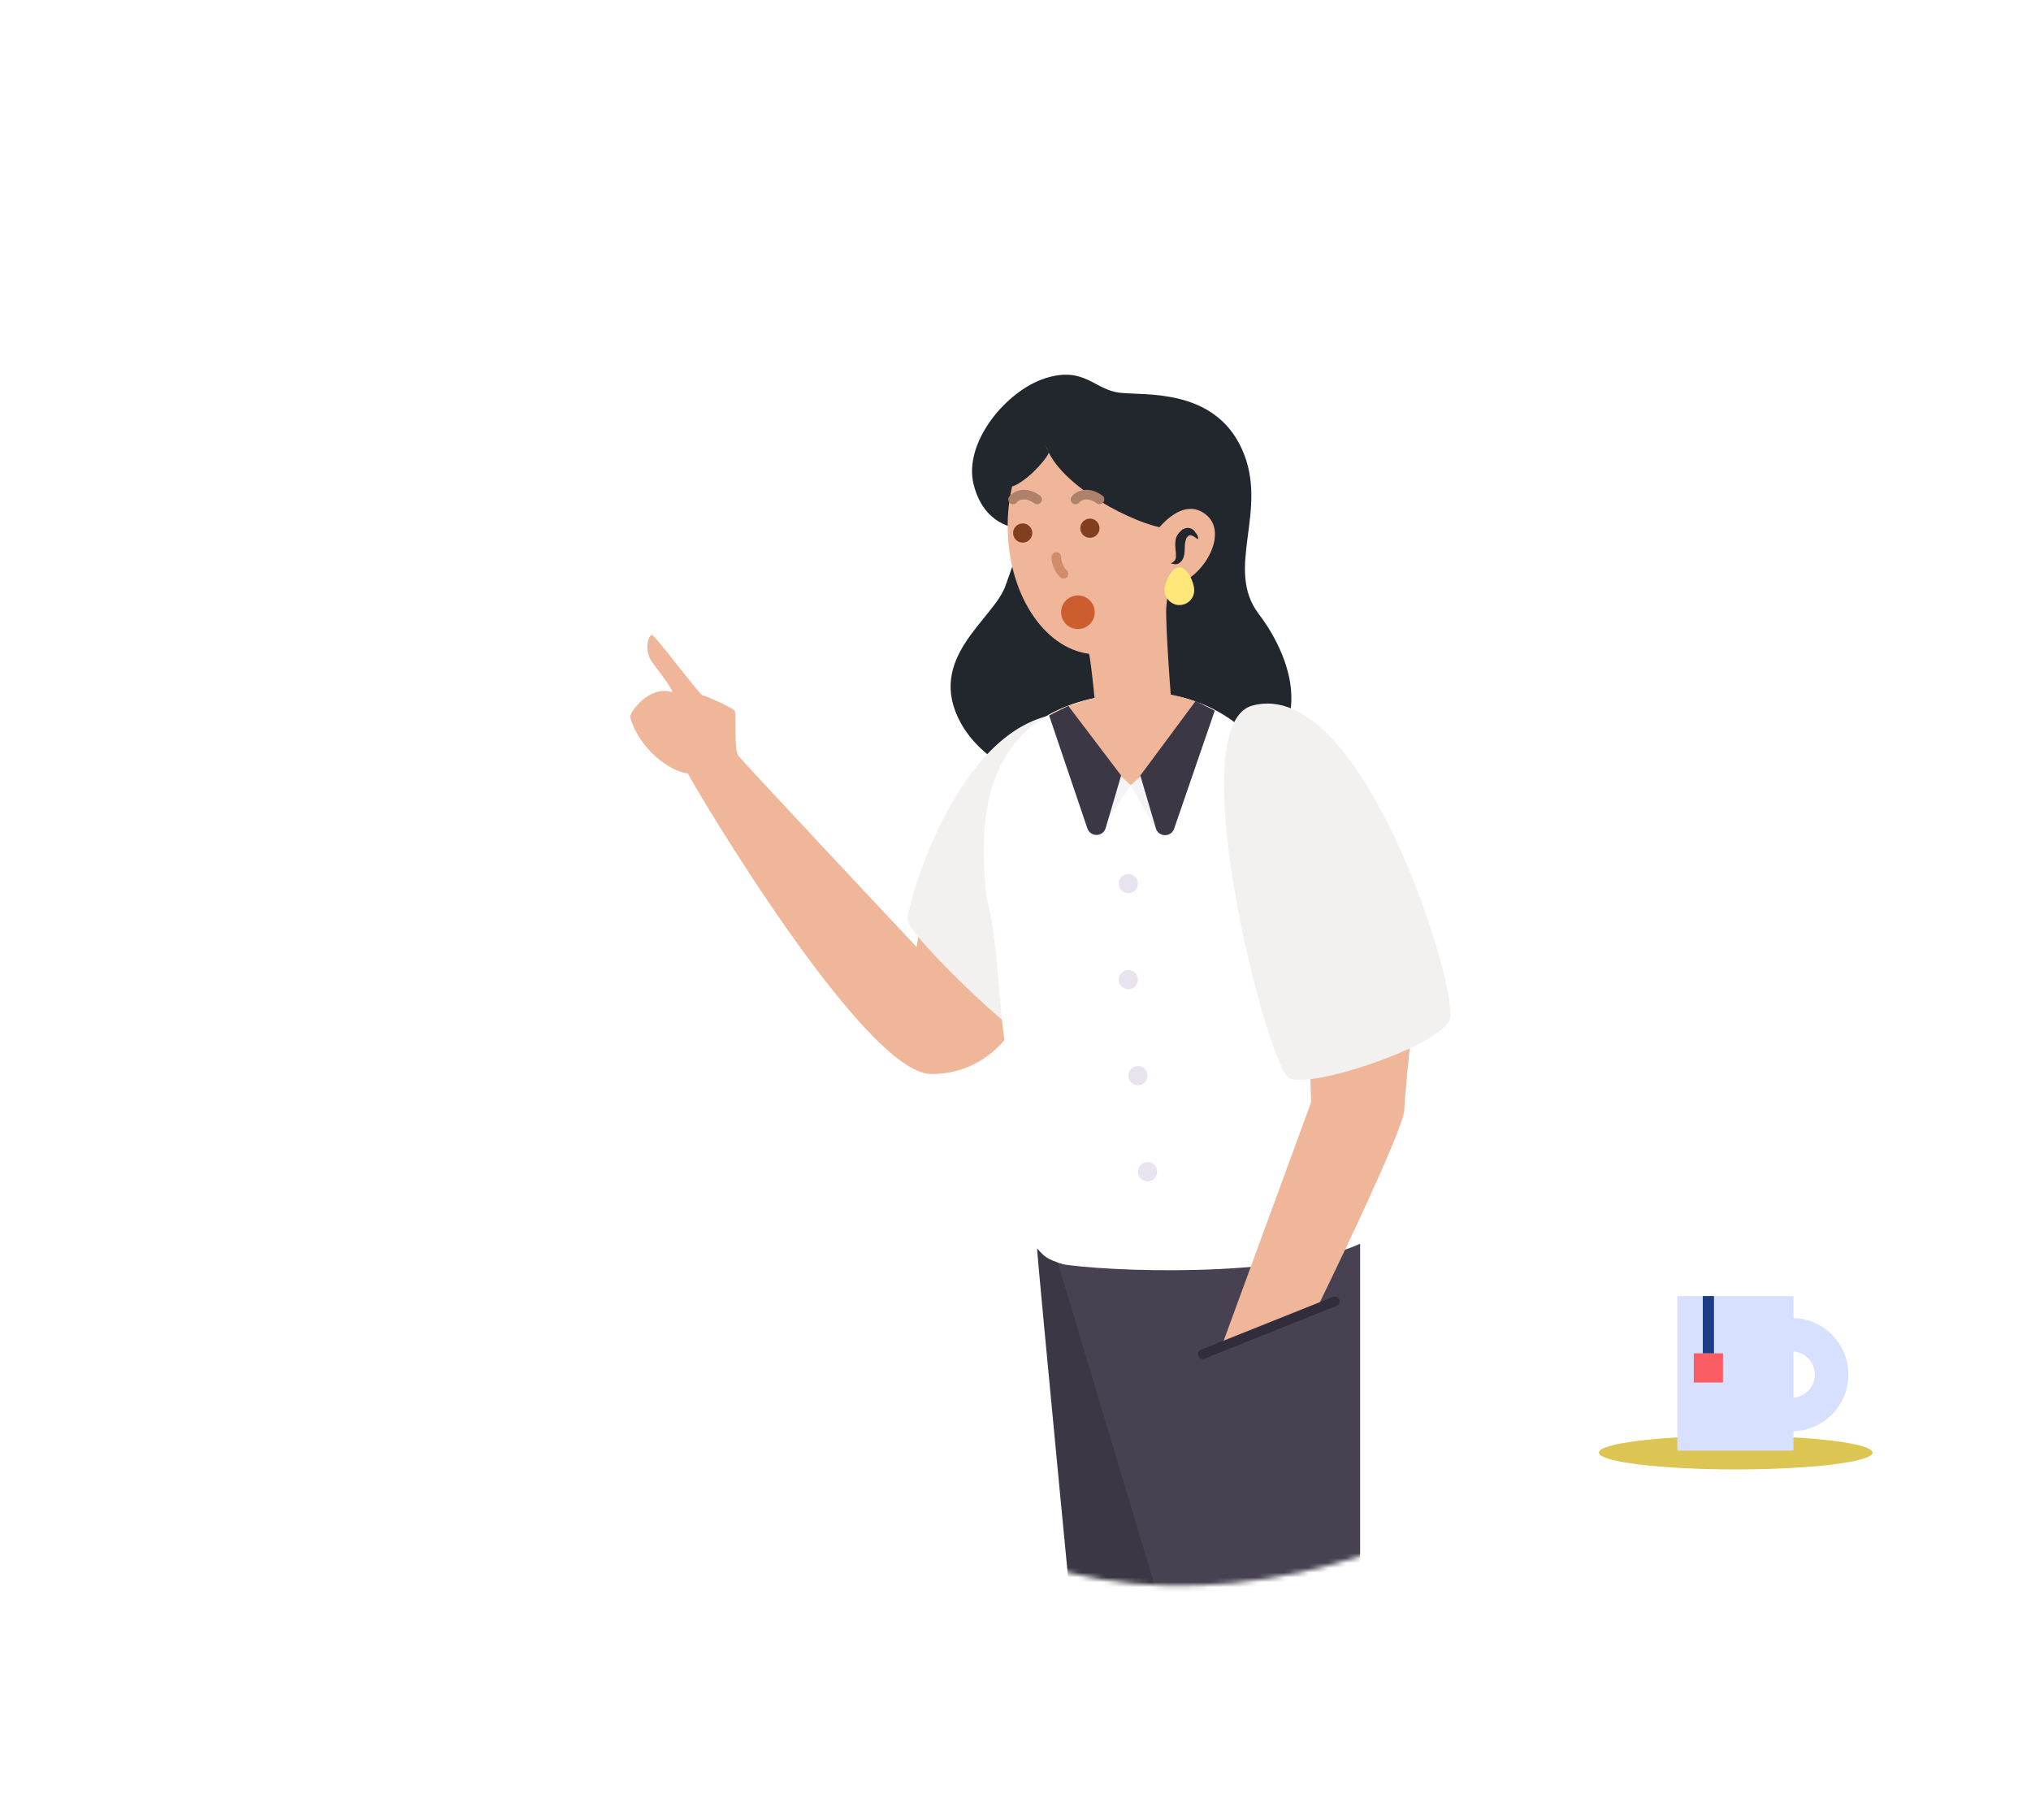 <svg width="423" height="379" viewBox="0 0 423 379" fill="none" xmlns="http://www.w3.org/2000/svg">
<path d="M327.133 75.068C357.167 109.837 380.375 146.624 382.623 185.584C384.795 224.544 365.937 265.754 335.902 293.305C305.945 320.857 264.735 334.751 229.424 328.928C194.189 323.03 164.698 297.419 127.289 269.867C89.958 242.316 44.635 212.825 46.032 184.808C47.351 156.713 95.391 130.015 132.799 95.169C170.206 60.4 196.904 17.56 228.646 12.515C260.388 7.471 297.176 40.299 327.133 75.068Z" fill="white"/>
<ellipse cx="361.5" cy="302.5" rx="28.5" ry="3.5" fill="#DCC552"/>
<path d="M373.53 269.896H349.344V302.09H373.53V269.896Z" fill="#D7E0FF"/>
<path d="M358.848 281.825H352.769V287.903H358.848V281.825Z" fill="#FB5D64"/>
<path d="M355.808 281.825V269.896V281.825Z" fill="#D7E0FF"/>
<path d="M355.808 281.825V269.896" stroke="#1B3C87" stroke-width="2.33" stroke-miterlimit="10"/>
<path d="M373.171 294.56C377.758 294.56 381.477 290.841 381.477 286.254C381.477 281.667 377.758 277.948 373.171 277.948C368.583 277.948 364.865 281.667 364.865 286.254C364.865 290.841 368.583 294.56 373.171 294.56Z" stroke="#D7E0FF" stroke-width="6.99" stroke-miterlimit="10"/>
<mask id="mask0_61_2" style="mask-type:alpha" maskUnits="userSpaceOnUse" x="46" y="12" width="337" height="319">
<path d="M327.133 75.068C357.167 109.837 380.375 146.624 382.623 185.584C384.795 224.544 365.937 265.754 335.902 293.305C305.945 320.857 264.735 334.751 229.424 328.928C194.189 323.03 164.698 297.419 127.289 269.867C89.958 242.316 44.635 212.825 46.032 184.808C47.351 156.713 95.391 130.015 132.799 95.169C170.206 60.4 196.904 17.56 228.646 12.515C260.388 7.471 297.176 40.299 327.133 75.068Z" fill="#FFFCEE"/>
</mask>
<g mask="url(#mask0_61_2)">
<path d="M215 204C215 207.947 209.364 223.661 193.945 223.661C179.942 223.661 144.358 163.382 143.248 161.067C139.543 160.698 133.109 155.923 131.272 149.415C130.991 148.419 135.218 142.714 139.836 144.082C140.92 144.406 136.267 138.609 135.631 137.609C134.179 135.333 135.043 132.228 135.758 132.228C136.473 132.228 145.709 144.788 146.397 144.841C147.086 144.893 152.719 147.469 153 148C153.487 148.92 152.747 155.975 153.8 157.392C154.852 158.808 190.91 197.23 190.91 197.23C191.239 193.546 194.927 183.429 195.519 182.376C196.111 181.324 215 192.405 215 204Z" fill="#F0B69A"/>
<g clip-path="url(#clip0_61_2)">
<path d="M211.635 109.894C211.635 109.894 204.915 109.505 202.772 100.851C200.63 92.197 209.492 81.403 217.674 78.778C225.855 76.153 227.9 81.209 233.257 81.792C238.613 82.376 252.93 80.82 258.676 93.558C264.422 106.296 254.878 118.354 262.182 127.883C269.487 137.509 275.623 155.109 254.099 162.694C232.575 170.278 207.837 164.347 200.143 150.636C192.546 136.926 207.252 128.855 209.492 121.757C211.927 114.756 212.999 113.006 211.635 109.894Z" fill="#22272E"/>
</g>
<path d="M223 148.5C199.945 148.5 189 188.334 189 191.5C189 194.666 212.027 216.5 214.5 216.5C216.973 216.5 230.651 159.33 230.651 156.958C230.651 154.585 227.548 148.5 223 148.5Z" fill="#F3F0F0"/>
<path d="M235.759 144.393C291.915 140.696 284.039 260.609 279.724 265.332C275.408 270.055 226.782 284.273 220.958 281.225C217.981 279.667 215.276 251.648 209.5 218.5C207.788 208.678 208.014 196.257 205.5 187C203.5 170 204.5 146 235.755 144.398" fill="white"/>
<path d="M241.5 174L235.5 163.5L228.5 174L233.5 161.5L235.5 163.5L240 158.5L241.5 174Z" fill="#C4C4C4" fill-opacity="0.18"/>
<path d="M253 148C240 140.5 225 145.667 219 148.5L235.5 163.5L253 148Z" fill="#F0B69A"/>
<path d="M233.5 161.5L222.5 147L218.5 149L226.471 172.514C227.098 174.363 229.732 174.31 230.284 172.436L233.5 161.5Z" fill="#3C3744"/>
<path d="M237.5 161.5L249 146L253 148L244.541 172.572C243.907 174.414 241.281 174.355 240.731 172.485L237.5 161.5Z" fill="#3C3744"/>
<path d="M243.89 119.229C243.89 119.229 242.973 124.825 242.903 126.579C242.684 129.513 243.925 147.318 244.372 150.362C242.618 152.313 229.94 154.107 228.519 152.993C228.541 150.546 227.295 137.911 226.817 136.157C217.318 134.929 209.872 123.509 209.872 109.603C209.866 106.817 210.173 104.04 210.788 101.323C213.647 100.402 217.805 95.907 218.436 94.263L217.779 92.644C220.467 101.323 236.737 109.309 242.715 110.002L242.066 111.028C242.912 109.331 244.421 108.204 246.148 108.204C248.78 108.204 250.946 110.87 250.946 114.168C250.946 117.466 248.797 120.133 246.148 120.133C245.507 120.119 244.877 119.963 244.303 119.676C243.729 119.39 243.225 118.979 242.829 118.475" fill="#F0B69A"/>
<path d="M252.336 357.27H225.224C225.224 357.27 216 261.957 216 260C217.677 261.677 217.398 262.236 224.385 264.193C228.578 268.665 258.206 343.015 258.206 343.015L252.336 357.27Z" fill="#3C3744"/>
<path d="M283.275 259V356.27H248.336L220.352 263.128C230.168 264.87 267.343 266.267 283.275 259Z" fill="#474151"/>
<path d="M296.604 190.608C296.604 190.608 292.5 226.79 292.5 231C292.5 235.21 274.5 272 274.5 272L254.498 280.171L273.055 229.579L272.212 198.563L296.604 190.608Z" fill="#F0B69A"/>
<path d="M278 271L250.5 282" stroke="#322D3C" stroke-width="2" stroke-linecap="round"/>
<path d="M260.761 146.959C283.855 140.429 304.071 206.765 301.948 212.308C299.826 217.852 273.03 226.811 268.5 224.5C263.97 222.189 245.728 151.208 260.761 146.959Z" fill="#F3F0F0"/>
</g>
<circle cx="227" cy="110" r="2" fill="#823F1F"/>
<circle cx="213" cy="111" r="2" fill="#823F1F"/>
<path d="M220 116C220 117.167 220.5 118.5 221.5 119.5" stroke="#D38C6A" stroke-width="2" stroke-linecap="round" stroke-linejoin="round"/>
<circle cx="224.5" cy="127.5" r="3.5" fill="#CB5D2F"/>
<g filter="url(#filter0_d_61_2)">
<circle cx="235" cy="184" r="2" fill="#E8E3EF"/>
</g>
<g filter="url(#filter1_d_61_2)">
<circle cx="235" cy="204" r="2" fill="#E8E3EF"/>
</g>
<g filter="url(#filter2_d_61_2)">
<circle cx="237" cy="224" r="2" fill="#E8E3EF"/>
</g>
<g filter="url(#filter3_d_61_2)">
<circle cx="239" cy="244" r="2" fill="#E8E3EF"/>
</g>
<g clip-path="url(#clip1_61_2)">
<path d="M241 110.405C241 110.405 246.347 103.024 251.337 107.31C256.327 111.595 249.436 122.429 242.545 122.071" fill="#F0B69A"/>
<path d="M248.723 122.905C248.723 121.238 247.297 118.143 245.634 118.143C243.97 118.143 242.545 121.238 242.545 122.905C242.545 124.571 243.97 126 245.634 126C247.297 126 248.723 124.69 248.723 122.905Z" fill="#FFE779"/>
<path d="M249.554 112.31C249.079 112.071 248.723 111.714 248.366 111.595C248.01 111.357 247.653 111.476 247.535 111.595C247.416 111.595 247.416 111.714 247.297 111.833C247.178 111.952 247.059 112.071 247.059 112.19C246.941 112.429 246.941 112.667 246.822 113.024C246.703 113.738 246.822 114.69 246.584 115.762C246.465 116.357 246.109 116.952 245.515 117.31C244.921 117.667 244.327 117.429 243.851 117.31C244.327 117.071 244.683 116.833 244.802 116.476C244.921 116.238 244.921 115.881 244.921 115.524C244.921 114.81 244.683 113.857 244.802 112.786C244.802 112.19 245.04 111.595 245.515 111C245.752 110.762 245.99 110.524 246.228 110.286C246.584 110.167 246.941 109.929 247.297 109.929C248.129 109.929 248.723 110.405 248.96 110.881C249.436 111.357 249.554 111.833 249.554 112.31Z" fill="#22272E"/>
</g>
<path d="M211 104C211.606 103.245 213.455 102.189 216 104" stroke="#AE816B" stroke-width="2" stroke-linecap="round"/>
<path d="M224 104C224.606 103.245 226.455 102.189 229 104" stroke="#AE816B" stroke-width="2" stroke-linecap="round"/>
<defs>
<clipPath id="clip0_61_2">
<rect width="71" height="88" fill="white" transform="translate(198 78)"/>
</clipPath>
<clipPath id="clip1_61_2">
<rect width="12" height="20" fill="white" transform="translate(241 106)"/>
</clipPath>
</defs>
</svg>
